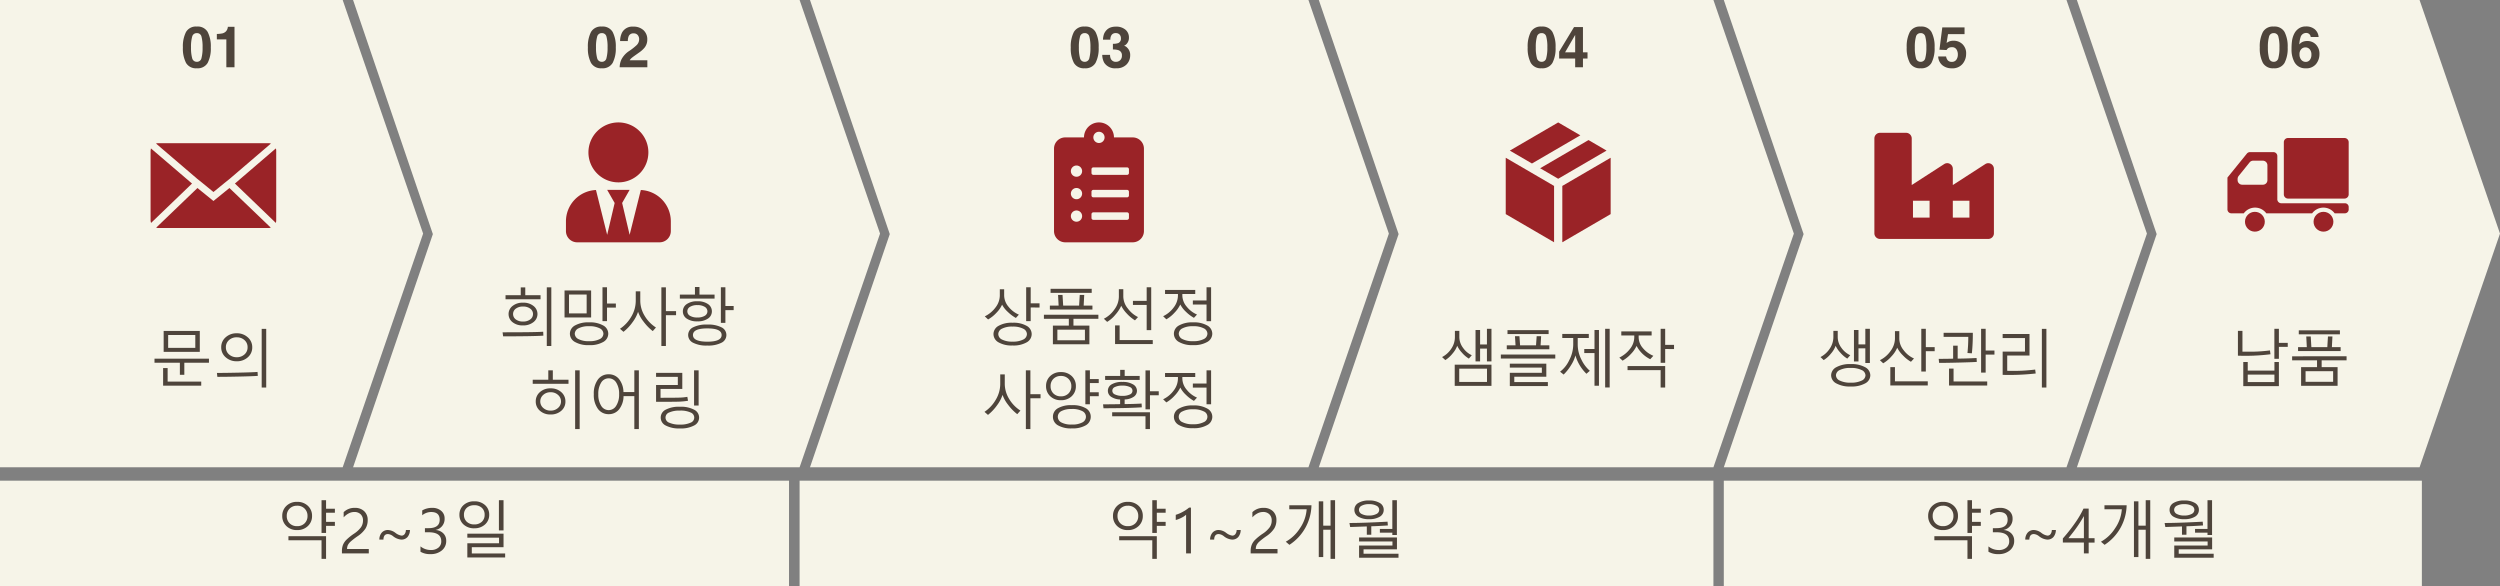 <svg xmlns="http://www.w3.org/2000/svg" width="481.493" height="112.87" viewBox="0 0 481.493 112.87">
  <rect x="0" y="0" width="481.493" height="112.87" fill="#808080" stroke="none"/>
  <g data-idr="Group_319" data-name="Group 319" transform="translate(1365 5682.579)">
    <path data-idr="Path_3377" data-name="Path 3377" d="M0,0H66L81.493,44.992,66,90H0" transform="translate(-1365 -5682.579)" fill="#f6f4e8"/>
    <path data-idr="Path_3377-2" data-name="Path 3377" d="M0,0H86l15.493,44.992L86,90H0L15.369,45.088Z" transform="translate(-1297 -5682.579)" fill="#f6f4e8"/>
    <path data-idr="Path_3377-3" data-name="Path 3377" d="M0,0H96l15.493,44.992L96,90H0L15.369,45.088Z" transform="translate(-1209 -5682.579)" fill="#f6f4e8"/>
    <path data-idr="Path_3377-4" data-name="Path 3377" d="M10,0H86l15.493,44.992L86,90H10L25.369,45.088Z" transform="translate(-1121 -5682.579)" fill="#f6f4e8"/>
    <path data-idr="Path_3377-5" data-name="Path 3377" d="M10,0H76L91.493,44.992,76,90H10L25.369,45.088Z" transform="translate(-1043 -5682.579)" fill="#f6f4e8"/>
    <path data-idr="Path_3377-6" data-name="Path 3377" d="M10,0H76L91.493,44.992,76,90H10L25.369,45.088Z" transform="translate(-975 -5682.579)" fill="#f6f4e8"/>
    <path data-idr="Path_3471" data-name="Path 3471" d="M-9.48-5.807V-9.838H-2.52v4.031Zm6.094-3.252H-8.613v2.484h5.227ZM-6.357-1.395V-3.721h-4.887V-4.5H-.756v.779H-5.5v2.326ZM-9.586.7V-2.689h.873V-.082h6.469V.7ZM9.4,1.055v-11.3h.873v11.3ZM4.594-4a3.081,3.081,0,0,1-2.127-.768A2.48,2.48,0,0,1,1.605-6.7a2.479,2.479,0,0,1,.855-1.916,3.061,3.061,0,0,1,2.133-.773,3.051,3.051,0,0,1,2.13.779A2.481,2.481,0,0,1,7.582-6.7a2.485,2.485,0,0,1-.855,1.937A3.082,3.082,0,0,1,4.594-4Zm0-4.617a2.139,2.139,0,0,0-1.488.539,1.772,1.772,0,0,0-.6,1.377A1.757,1.757,0,0,0,3.12-5.312a2.161,2.161,0,0,0,1.474.536,2.16,2.16,0,0,0,1.488-.536,1.768,1.768,0,0,0,.6-1.386,1.767,1.767,0,0,0-.6-1.383A2.161,2.161,0,0,0,4.594-8.613ZM.861-1,.779-1.752q1.512,0,4.222-.059t3.6-.135l.053.756q-.92.076-3.63.135T.861-1Z" transform="translate(-1324 -5609)" fill="#4e443b"/>
    <path data-idr="Path_3460" data-name="Path 3460" d="M-4.211-3.819a7.336,7.336,0,0,0,.22,2.054.887.887,0,0,0,.9.712.874.874,0,0,0,.894-.712,7.6,7.6,0,0,0,.212-2.054A7.517,7.517,0,0,0-2.194-5.9a.867.867,0,0,0-.894-.677.879.879,0,0,0-.9.677A7.254,7.254,0,0,0-4.211-3.819Zm1.123-4.023A2.2,2.2,0,0,1-1-6.794,6.061,6.061,0,0,1-.4-3.819,6.028,6.028,0,0,1-1-.849,2.2,2.2,0,0,1-3.088.193,2.2,2.2,0,0,1-5.175-.849a6.028,6.028,0,0,1-.6-2.97,6.061,6.061,0,0,1,.6-2.976A2.2,2.2,0,0,1-3.088-7.842ZM.763-5.371V-6.413a6.751,6.751,0,0,0,1.013-.1,1.427,1.427,0,0,0,.75-.408,1.345,1.345,0,0,0,.3-.559,1.285,1.285,0,0,0,.059-.312H4.163V0H2.594V-5.371Z" transform="translate(-1324 -5669.623)" fill="#4e443b"/>
    <path data-idr="Path_3470" data-name="Path 3470" d="M-13.69,1.055v-11.3h.873v11.3Zm-5.016-11.279h.873v1.5h2.941v.779h-6.744v-.779h2.93Zm.416,7.318a3.015,3.015,0,0,1-2.01-.633,1.963,1.963,0,0,1-.75-1.559,1.949,1.949,0,0,1,.762-1.55,3.052,3.052,0,0,1,2.021-.636,3.052,3.052,0,0,1,2.021.636,1.949,1.949,0,0,1,.762,1.55,1.946,1.946,0,0,1-.771,1.556A3.1,3.1,0,0,1-18.289-2.906Zm.023-3.633a2.194,2.194,0,0,0-1.395.41A1.261,1.261,0,0,0-20.182-5.1a1.269,1.269,0,0,0,.519,1.037,2.192,2.192,0,0,0,1.4.41,2.2,2.2,0,0,0,1.4-.413A1.266,1.266,0,0,0-16.344-5.1a1.261,1.261,0,0,0-.524-1.028A2.2,2.2,0,0,0-18.266-6.539ZM-22.1-.8l-.105-.779h.686q5.713,0,7.137-.111l.035.756Q-16.356-.8-22.1-.8ZM-2.091-6.334v2.6h-.873v-6.516h.873v3.135H-.386v.779Zm-8.18,1.9v-5.2h5.121v5.2Zm4.26-4.424h-3.4v3.645h3.4ZM-5.542.891A5.1,5.1,0,0,1-8.275.278a1.825,1.825,0,0,1-.964-1.585,1.812,1.812,0,0,1,.961-1.579,5.139,5.139,0,0,1,2.736-.606,5.12,5.12,0,0,1,2.736.606A1.814,1.814,0,0,1-1.85-1.307,1.826,1.826,0,0,1-2.808.278,5.083,5.083,0,0,1-5.542.891Zm0-3.639a4.179,4.179,0,0,0-2.051.407A1.19,1.19,0,0,0-8.3-1.307,1.187,1.187,0,0,0-7.59-.27a4.208,4.208,0,0,0,2.048.4A4.237,4.237,0,0,0-3.5-.267a1.185,1.185,0,0,0,.715-1.04,1.187,1.187,0,0,0-.709-1.037A4.2,4.2,0,0,0-5.542-2.748ZM9.251-4.875v5.93H8.378v-11.3h.873v4.594h1.957v.779ZM6.72-1.811A9.29,9.29,0,0,1,4.95-3.63a6.473,6.473,0,0,1-1.061-1.9,6.907,6.907,0,0,1-1.055,2A9.041,9.041,0,0,1,1.083-1.67L.409-2.256A7.068,7.068,0,0,0,2.618-4.649a5.949,5.949,0,0,0,.826-2.968V-9.469h.873v1.811a5.608,5.608,0,0,0,.817,2.871A6.8,6.8,0,0,0,7.335-2.5Zm5.218-6.264v-.768h2.906v-1.465h.873v1.465h2.906v.768Zm8.771,2.221V-3.4h-.873v-6.85h.873v3.6H22.3v.8ZM15.3-3.686a3.424,3.424,0,0,1-2.045-.536,1.647,1.647,0,0,1-.738-1.392,1.662,1.662,0,0,1,.747-1.4,3.426,3.426,0,0,1,2.048-.542,3.426,3.426,0,0,1,2.048.542,1.662,1.662,0,0,1,.747,1.4,1.646,1.646,0,0,1-.747,1.386A3.448,3.448,0,0,1,15.3-3.686Zm.012-3.129a2.587,2.587,0,0,0-1.421.334,1,1,0,0,0-.513.867.984.984,0,0,0,.51.855,2.621,2.621,0,0,0,1.424.328,2.622,2.622,0,0,0,1.424-.328.984.984,0,0,0,.51-.855,1,1,0,0,0-.513-.867A2.587,2.587,0,0,0,15.313-6.814Zm1.9,7.787A5.582,5.582,0,0,1,14.484.431a1.654,1.654,0,0,1-.946-1.485,1.642,1.642,0,0,1,.943-1.479,5.631,5.631,0,0,1,2.736-.536,5.672,5.672,0,0,1,2.742.533A1.64,1.64,0,0,1,20.9-1.055,1.651,1.651,0,0,1,19.954.434,5.625,5.625,0,0,1,17.217.973Zm0-3.3q-2.748,0-2.748,1.271T17.217.229q2.766,0,2.766-1.283T17.217-2.326ZM-8.23,17.055V5.752h.873v11.3ZM-16.4,8.342V7.551h3v-1.8h.873v1.8h3.018v.791Zm3.434,5.906a2.94,2.94,0,0,1-2.051-.721,2.313,2.313,0,0,1-.8-1.787,2.325,2.325,0,0,1,.8-1.8,2.957,2.957,0,0,1,2.063-.721,2.944,2.944,0,0,1,2.054.724,2.337,2.337,0,0,1,.8,1.808,2.286,2.286,0,0,1-.8,1.787A3,3,0,0,1-12.97,14.248Zm.012-4.283a2.014,2.014,0,0,0-1.43.524,1.653,1.653,0,0,0-.562,1.251,1.634,1.634,0,0,0,.565,1.242,2.023,2.023,0,0,0,1.427.521,2.032,2.032,0,0,0,1.438-.524,1.637,1.637,0,0,0,.565-1.239,1.652,1.652,0,0,0-.565-1.248A2.026,2.026,0,0,0-12.959,9.965Zm14.048.744A4.19,4.19,0,0,1,.214,13.29a2.508,2.508,0,0,1-1.978.9,2.5,2.5,0,0,1-2.08-1.028,4.511,4.511,0,0,1-.791-2.815,4.528,4.528,0,0,1,.782-2.821A2.5,2.5,0,0,1-1.764,6.508a2.488,2.488,0,0,1,1.975.9A4.132,4.132,0,0,1,1.078,9.93H3.17V5.752h.873v11.3H3.17V10.709ZM-1.764,7.287a1.674,1.674,0,0,0-1.456.826,3.992,3.992,0,0,0-.548,2.232,3.96,3.96,0,0,0,.557,2.232,1.679,1.679,0,0,0,1.447.832,1.679,1.679,0,0,0,1.441-.844A3.94,3.94,0,0,0,.24,10.346,3.975,3.975,0,0,0-.311,8.113,1.676,1.676,0,0,0-1.764,7.287Zm16.439,5.244V5.752h.879v6.779Zm-1.166-.926a14.066,14.066,0,0,1-1.793.176q-.891.029-4.359.029V8.57h4.189V7H7.357V6.232h5.051V9.326H8.218v1.705q2.871,0,3.706-.032a10.037,10.037,0,0,0,1.456-.149Zm-1.559,5.332a5.415,5.415,0,0,1-2.742-.568,1.69,1.69,0,0,1,0-3.044,5.438,5.438,0,0,1,2.742-.565,5.392,5.392,0,0,1,2.742.571,1.684,1.684,0,0,1,0,3.035A5.389,5.389,0,0,1,11.951,16.938Zm0-3.434a4.674,4.674,0,0,0-2.065.36A1.037,1.037,0,0,0,9.9,15.833a4.686,4.686,0,0,0,2.054.36A4.607,4.607,0,0,0,14,15.83a1.038,1.038,0,0,0,.012-1.963A4.6,4.6,0,0,0,11.951,13.5Z" transform="translate(-1246 -5617)" fill="#4e443b"/>
    <path data-idr="Path_3461" data-name="Path 3461" d="M-4.211-3.819a7.336,7.336,0,0,0,.22,2.054.887.887,0,0,0,.9.712.874.874,0,0,0,.894-.712,7.6,7.6,0,0,0,.212-2.054A7.517,7.517,0,0,0-2.194-5.9a.867.867,0,0,0-.894-.677.879.879,0,0,0-.9.677A7.254,7.254,0,0,0-4.211-3.819Zm1.123-4.023A2.2,2.2,0,0,1-1-6.794,6.061,6.061,0,0,1-.4-3.819,6.028,6.028,0,0,1-1-.849,2.2,2.2,0,0,1-3.088.193,2.2,2.2,0,0,1-5.175-.849a6.028,6.028,0,0,1-.6-2.97,6.061,6.061,0,0,1,.6-2.976A2.2,2.2,0,0,1-3.088-7.842ZM.344,0A3.66,3.66,0,0,1,.7-1.531,4.328,4.328,0,0,1,2.25-3.18,11.344,11.344,0,0,0,3.62-4.265,1.6,1.6,0,0,0,4.1-5.382,1.238,1.238,0,0,0,3.824-6.2a.965.965,0,0,0-.784-.328.956.956,0,0,0-.951.521,2.584,2.584,0,0,0-.172.956H.43A3.759,3.759,0,0,1,.79-6.66,2.244,2.244,0,0,1,2.967-7.826a2.763,2.763,0,0,1,1.968.685,2.367,2.367,0,0,1,.731,1.813A2.451,2.451,0,0,1,5.15-3.792,5.142,5.142,0,0,1,4.036-2.8l-.613.435q-.576.408-.788.591a1.731,1.731,0,0,0-.357.424h3.4V0Z" transform="translate(-1246 -5669.623)" fill="#4e443b"/>
    <path data-idr="Path_3469" data-name="Path 3469" d="M-13.491-6.357v2.625h-.873v-6.516h.873v3.094h1.705v.8Zm-2.854,2.016A7.315,7.315,0,0,1-17.891-5.5,5.045,5.045,0,0,1-19-6.9a5.48,5.48,0,0,1-1.084,1.556,6.759,6.759,0,0,1-1.611,1.292l-.639-.6a5.6,5.6,0,0,0,2.068-1.711,3.81,3.81,0,0,0,.826-2.309V-9.861h.838v1.184a3.415,3.415,0,0,0,.835,2.168,5.09,5.09,0,0,0,2,1.529Zm-.639,5.3A5.057,5.057,0,0,1-19.7.349a1.826,1.826,0,0,1-.958-1.585A1.815,1.815,0,0,1-19.7-2.812a5.079,5.079,0,0,1,2.719-.609,5.112,5.112,0,0,1,2.725.606A1.812,1.812,0,0,1-13.3-1.236,1.824,1.824,0,0,1-14.255.352,5.09,5.09,0,0,1-16.983.961Zm0-3.639a4.236,4.236,0,0,0-2.03.4,1.182,1.182,0,0,0-.718,1.043A1.189,1.189,0,0,0-19.01-.182a4.239,4.239,0,0,0,2.027.4,4.258,4.258,0,0,0,2.045-.4,1.191,1.191,0,0,0,.721-1.052,1.185,1.185,0,0,0-.721-1.04A4.258,4.258,0,0,0-16.983-2.678Zm7.322-6.5v-.779h7.922v.779ZM-9.8-5.965v-.756h1.688L-8.22-8.771h.861l.123,2.051h3.07l.123-2.051h.861l-.105,2.051H-1.6v.756ZM-9.216.721V-2.865h3.07V-4.178h-4.8v-.779H-.456v.779h-4.8v1.313h3.07V.721Zm6.17-2.807H-8.354V-.047h5.309Zm11.892.094V-6.85H6.2v-.785H8.846v-2.613H9.72v8.256ZM6.591-3.879A7.522,7.522,0,0,1,5.006-5.206,6.059,6.059,0,0,1,3.948-6.686a6.852,6.852,0,0,1-1.131,1.72,6.089,6.089,0,0,1-1.582,1.38L.6-4.189A5.539,5.539,0,0,0,2.65-6a4.194,4.194,0,0,0,.841-2.429V-9.879h.855v1.453A3.725,3.725,0,0,0,5.22-6.161,5.369,5.369,0,0,0,7.177-4.512ZM2.759.686V-2.906h.879V-.082h6.381V.686ZM20.375-3.721V-6.926H17.739v-.779h2.637v-2.543h.879v6.527ZM17.95-4.365a7.118,7.118,0,0,1-1.541-1.166,5.083,5.083,0,0,1-1.084-1.406,5.985,5.985,0,0,1-1.113,1.579,6.594,6.594,0,0,1-1.576,1.28l-.621-.6a5.42,5.42,0,0,0,2.033-1.682,3.817,3.817,0,0,0,.82-2.314v-.287H12.383v-.779H18.2v.779H15.717v.287a3.381,3.381,0,0,0,.85,2.168A5.056,5.056,0,0,0,18.541-5ZM17.786.891A5.1,5.1,0,0,1,15.052.278a1.825,1.825,0,0,1-.964-1.585,1.812,1.812,0,0,1,.961-1.579,5.139,5.139,0,0,1,2.736-.606,5.139,5.139,0,0,1,2.736.606,1.812,1.812,0,0,1,.961,1.579A1.825,1.825,0,0,1,20.519.278,5.1,5.1,0,0,1,17.786.891Zm0-3.639a4.179,4.179,0,0,0-2.051.407,1.19,1.19,0,0,0-.709,1.034A1.187,1.187,0,0,0,15.738-.27a4.208,4.208,0,0,0,2.048.4,4.237,4.237,0,0,0,2.045-.4,1.185,1.185,0,0,0,.715-1.04,1.187,1.187,0,0,0-.709-1.037A4.2,4.2,0,0,0,17.786-2.748ZM-13.549,11.125v5.93h-.873V5.752h.873v4.594h1.957v.779Zm-2.531,3.064a9.29,9.29,0,0,1-1.77-1.819,6.473,6.473,0,0,1-1.061-1.9,6.907,6.907,0,0,1-1.055,2,9.041,9.041,0,0,1-1.752,1.86l-.674-.586a7.068,7.068,0,0,0,2.209-2.394,5.949,5.949,0,0,0,.826-2.968V6.531h.873V8.342a5.608,5.608,0,0,0,.817,2.871,6.8,6.8,0,0,0,2.2,2.291Zm13.99-3.457v1.547h-.873V5.752h.873V7.434H-.386V8.2H-2.091V9.965H-.386v.768Zm-5.578.768a2.853,2.853,0,0,1-2.065-.771,2.583,2.583,0,0,1-.8-1.942A2.576,2.576,0,0,1-9.74,6.854a2.855,2.855,0,0,1,2.071-.768,2.892,2.892,0,0,1,2.08.765,2.56,2.56,0,0,1,.8,1.937,2.569,2.569,0,0,1-.806,1.948A2.894,2.894,0,0,1-7.669,11.5Zm0-4.67a1.955,1.955,0,0,0-1.441.548,1.9,1.9,0,0,0-.551,1.409,1.917,1.917,0,0,0,.551,1.421,1.955,1.955,0,0,0,1.441.548,1.967,1.967,0,0,0,1.45-.551,1.914,1.914,0,0,0,.554-1.418,1.9,1.9,0,0,0-.554-1.4A1.961,1.961,0,0,0-7.669,6.83Zm2.1,10.1a4.988,4.988,0,0,1-2.7-.606,1.864,1.864,0,0,1-.94-1.638,1.853,1.853,0,0,1,.938-1.629,5,5,0,0,1,2.7-.6,5.013,5.013,0,0,1,2.713.6,1.856,1.856,0,0,1,.932,1.629,1.868,1.868,0,0,1-.935,1.635A4.977,4.977,0,0,1-5.565,16.926Zm0-3.732a4.064,4.064,0,0,0-2.01.4,1.217,1.217,0,0,0-.691,1.087,1.228,1.228,0,0,0,.688,1.1,4.037,4.037,0,0,0,2.013.4,4.062,4.062,0,0,0,2.024-.407,1.229,1.229,0,0,0,.694-1.093,1.218,1.218,0,0,0-.7-1.084A4.089,4.089,0,0,0-5.565,13.193ZM.843,7.6V6.83h2.9V5.658H4.61V6.83H7.5V7.6Zm8.637,2.953v2.7H8.618v-7.5h.861v4.02h1.693v.779Zm-1.57,2.314q-2.754.182-7.383.182l-.082-.756q1.775,0,3.287-.035v-.9a3.311,3.311,0,0,1-1.758-.533,1.373,1.373,0,0,1-.6-1.143,1.405,1.405,0,0,1,.744-1.245,3.918,3.918,0,0,1,2.063-.46,3.805,3.805,0,0,1,2.039.475,1.413,1.413,0,0,1,.756,1.23,1.372,1.372,0,0,1-.621,1.154,3.3,3.3,0,0,1-1.752.521v.891q1.992-.023,3.264-.105ZM4.177,8.693a3.1,3.1,0,0,0-1.453.27.759.759,0,0,0,.023,1.43,3.125,3.125,0,0,0,1.43.27A3.117,3.117,0,0,0,5.6,10.4a.764.764,0,0,0,.023-1.433A3.064,3.064,0,0,0,4.177,8.693Zm4.441,8.361V14.594H2.2v-.768H9.479v3.229Zm11.757-4.775V9.074H17.739V8.295h2.637V5.752h.879v6.527Zm-2.426-.645a7.118,7.118,0,0,1-1.541-1.166,5.083,5.083,0,0,1-1.084-1.406,5.985,5.985,0,0,1-1.113,1.579,6.594,6.594,0,0,1-1.576,1.28l-.621-.6a5.42,5.42,0,0,0,2.033-1.682,3.817,3.817,0,0,0,.82-2.314V7.035H12.383V6.256H18.2v.779H15.717v.287a3.381,3.381,0,0,0,.85,2.168A5.056,5.056,0,0,0,18.541,11Zm-.164,5.256a5.1,5.1,0,0,1-2.733-.612,1.782,1.782,0,0,1,0-3.164,5.139,5.139,0,0,1,2.736-.606,5.139,5.139,0,0,1,2.736.606,1.782,1.782,0,0,1,0,3.164A5.1,5.1,0,0,1,17.786,16.891Zm0-3.639a4.179,4.179,0,0,0-2.051.407,1.11,1.11,0,0,0,0,2.071,4.208,4.208,0,0,0,2.048.4,4.237,4.237,0,0,0,2.045-.4,1.114,1.114,0,0,0,.006-2.077A4.2,4.2,0,0,0,17.786,13.252Z" transform="translate(-1153 -5617)" fill="#4e443b"/>
    <path data-idr="Path_3462" data-name="Path 3462" d="M-4.211-3.819a7.336,7.336,0,0,0,.22,2.054.887.887,0,0,0,.9.712.874.874,0,0,0,.894-.712,7.6,7.6,0,0,0,.212-2.054A7.517,7.517,0,0,0-2.194-5.9a.867.867,0,0,0-.894-.677.879.879,0,0,0-.9.677A7.254,7.254,0,0,0-4.211-3.819Zm1.123-4.023A2.2,2.2,0,0,1-1-6.794,6.061,6.061,0,0,1-.4-3.819,6.028,6.028,0,0,1-1-.849,2.2,2.2,0,0,1-3.088.193,2.2,2.2,0,0,1-5.175-.849a6.028,6.028,0,0,1-.6-2.97,6.061,6.061,0,0,1,.6-2.976A2.2,2.2,0,0,1-3.088-7.842ZM1.794-2.39a1.754,1.754,0,0,0,.15.773,1.028,1.028,0,0,0,1.013.564,1.121,1.121,0,0,0,.785-.309,1.149,1.149,0,0,0,.335-.889,1,1,0,0,0-.621-1.026,3.144,3.144,0,0,0-1.114-.145v-1.1A2.879,2.879,0,0,0,3.38-4.662a.9.9,0,0,0,.508-.913,1.022,1.022,0,0,0-.26-.725A.949.949,0,0,0,2.9-6.58a.924.924,0,0,0-.8.344,1.461,1.461,0,0,0-.244.918H.43a3.847,3.847,0,0,1,.2-1.1,2.479,2.479,0,0,1,.59-.843,2.056,2.056,0,0,1,.714-.419,3.085,3.085,0,0,1,1.014-.145,2.7,2.7,0,0,1,1.8.577A1.924,1.924,0,0,1,5.43-5.7a1.713,1.713,0,0,1-.408,1.16,1.394,1.394,0,0,1-.537.4,1.1,1.1,0,0,1,.6.36,1.922,1.922,0,0,1,.585,1.482A2.5,2.5,0,0,1,4.988-.556,2.606,2.606,0,0,1,2.962.193a2.45,2.45,0,0,1-2.3-1.08A3.207,3.207,0,0,1,.29-2.39Z" transform="translate(-1153 -5669.623)" fill="#4e443b"/>
    <path data-idr="Path_3468" data-name="Path 3468" d="M-13.62-3.973V-6.445h-1.318v2.473h-.879V-10.02h.879v2.783h1.318v-3.012h.873v6.275Zm-3.48-.539a5.5,5.5,0,0,1-1.324-1.131,5.052,5.052,0,0,1-.92-1.342,4.763,4.763,0,0,1-.882,1.477,5.714,5.714,0,0,1-1.409,1.283l-.627-.586a4.719,4.719,0,0,0,1.781-1.617,3.977,3.977,0,0,0,.691-2.227v-1.2h.855v1.2a3.477,3.477,0,0,0,.709,2.063,4.246,4.246,0,0,0,1.688,1.43ZM-19.825.744v-4.09h7.078V.744Zm6.217-3.322h-5.35V-.023h5.35ZM-9.661-9.24V-10h7.922v.756ZM-9.8-6.311v-.756h1.688L-8.22-8.83h.861l.123,1.764h3.07l.123-1.764h.861l-.105,1.764H-1.6v.756Zm-1.143,1.787V-5.3H-.456v.779Zm1.729,5.3V-1.775h6.17v-1h-6.17v-.768h7.031v2.52h-6.17V0h6.469V.779Zm18.361.275v-11.3h.873v11.3ZM7.095.709V-5.578H5.126v-.779H7.095V-10.02h.861V.709Zm-1.553-2.3A8.112,8.112,0,0,1,3.421-5.127a6.563,6.563,0,0,1-.853,1.9A8.964,8.964,0,0,1,1.153-1.441L.468-1.992A5.9,5.9,0,0,0,2.231-4.216,6.572,6.572,0,0,0,3-7.189V-8.484H.889v-.779H6v.779H3.866v1.307a6.322,6.322,0,0,0,.688,2.813A6.623,6.623,0,0,0,6.2-2.162ZM20.709-6.357v2.648h-.873v-6.539h.873v3.094h1.705v.8ZM17.832-4.395A5.953,5.953,0,0,1,15.2-6.961a5.6,5.6,0,0,1-1.078,1.544,6.808,6.808,0,0,1-1.617,1.3l-.627-.592a5.8,5.8,0,0,0,2.08-1.705,3.645,3.645,0,0,0,.8-2.221v-.334h-2.5v-.779H18.1v.779H15.6v.334a3.216,3.216,0,0,0,.817,2.1A5.229,5.229,0,0,0,18.43-5.051Zm2,5.449V-2.291H13.461v-.791h7.248V1.055Z" transform="translate(-1065 -5609)" fill="#4e443b"/>
    <path data-idr="Path_3463" data-name="Path 3463" d="M-4.211-3.819a7.336,7.336,0,0,0,.22,2.054.887.887,0,0,0,.9.712.874.874,0,0,0,.894-.712,7.6,7.6,0,0,0,.212-2.054A7.517,7.517,0,0,0-2.194-5.9a.867.867,0,0,0-.894-.677.879.879,0,0,0-.9.677A7.254,7.254,0,0,0-4.211-3.819Zm1.123-4.023A2.2,2.2,0,0,1-1-6.794,6.061,6.061,0,0,1-.4-3.819,6.028,6.028,0,0,1-1-.849,2.2,2.2,0,0,1-3.088.193,2.2,2.2,0,0,1-5.175-.849a6.028,6.028,0,0,1-.6-2.97,6.061,6.061,0,0,1,.6-2.976A2.2,2.2,0,0,1-3.088-7.842ZM5.752-1.676H4.872V0h-1.5V-1.676H.29V-3.013L3.153-7.74H4.872v4.866h.881Zm-2.379-1.2V-6.228L1.429-2.874Z" transform="translate(-1065 -5669.623)" fill="#4e443b"/>
    <path data-idr="Path_3467" data-name="Path 3467" d="M-13.743-3.662v-2.83h-1.318v2.531h-.873V-10.02h.873v2.771h1.318v-3h.879v6.586Zm-3.475-.85a5.5,5.5,0,0,1-1.324-1.131,5.052,5.052,0,0,1-.92-1.342,4.681,4.681,0,0,1-.888,1.491,5.673,5.673,0,0,1-1.409,1.269l-.621-.586a4.77,4.77,0,0,0,1.8-1.644,3.982,3.982,0,0,0,.683-2.2v-1.2h.838v1.2a3.463,3.463,0,0,0,.712,2.065,4.253,4.253,0,0,0,1.7,1.427Zm.656,5.373a5.374,5.374,0,0,1-2.774-.6,1.78,1.78,0,0,1-.993-1.556,1.786,1.786,0,0,1,.993-1.559,5.352,5.352,0,0,1,2.774-.6,5.379,5.379,0,0,1,2.786.6,1.786,1.786,0,0,1,.993,1.559A1.78,1.78,0,0,1-13.775.261,5.4,5.4,0,0,1-16.561.861Zm0-3.574a4.472,4.472,0,0,0-2.106.4A1.172,1.172,0,0,0-19.4-1.295a1.164,1.164,0,0,0,.741,1.017,4.535,4.535,0,0,0,2.1.4,4.586,4.586,0,0,0,2.1-.393,1.161,1.161,0,0,0,.747-1.02,1.17,1.17,0,0,0-.744-1.02A4.525,4.525,0,0,0-16.561-2.713Zm14.47-3.229v3.914h-.873v-8.221h.873v3.527H-.386v.779ZM-4.956-3.9A6.693,6.693,0,0,1-6.491-5.121,5.544,5.544,0,0,1-7.6-6.609a5.473,5.473,0,0,1-1.1,1.655,6.47,6.47,0,0,1-1.6,1.345l-.639-.6A5.437,5.437,0,0,0-8.9-5.95a4.134,4.134,0,0,0,.864-2.4V-9.8H-7.2V-8.35a3.609,3.609,0,0,0,.85,2.238A5.025,5.025,0,0,0-4.37-4.535ZM-8.929.662V-2.865h.891v2.73h6.322v.8ZM9.432-5.279v3.457H8.554v-8.426h.879V-6.07h1.693v.791ZM6.96-9.48a36.711,36.711,0,0,1-.182,3.949l-.85-.059A31.141,31.141,0,0,0,6.087-8.7H1.335V-9.48Zm.768,5.6q-.791.064-3.337.129T.468-3.686L.386-4.465q1.5,0,2.783-.035V-7.008h.873v2.5q2.186-.029,3.639-.123ZM2.378.674V-2.59h.873V-.105h6.48V.674Zm17.88.381v-11.3h.873v11.3ZM12.705-1.383V-5.865h4.3V-8.473h-4.3v-.779h5.174v4.143H13.584v2.947a35.107,35.107,0,0,0,5.385-.24l.1.756A45.66,45.66,0,0,1,12.705-1.383Z" transform="translate(-992 -5609)" fill="#4e443b"/>
    <path data-idr="Path_3464" data-name="Path 3464" d="M-4.211-3.819a7.336,7.336,0,0,0,.22,2.054.887.887,0,0,0,.9.712.874.874,0,0,0,.894-.712,7.6,7.6,0,0,0,.212-2.054A7.517,7.517,0,0,0-2.194-5.9a.867.867,0,0,0-.894-.677.879.879,0,0,0-.9.677A7.254,7.254,0,0,0-4.211-3.819Zm1.123-4.023A2.2,2.2,0,0,1-1-6.794,6.061,6.061,0,0,1-.4-3.819,6.028,6.028,0,0,1-1-.849,2.2,2.2,0,0,1-3.088.193,2.2,2.2,0,0,1-5.175-.849a6.028,6.028,0,0,1-.6-2.97,6.061,6.061,0,0,1,.6-2.976A2.2,2.2,0,0,1-3.088-7.842Zm4.9,5.758a1.479,1.479,0,0,0,.348.771.985.985,0,0,0,.75.271,1.011,1.011,0,0,0,.865-.4,1.642,1.642,0,0,0,.3-1.007A1.753,1.753,0,0,0,3.8-3.456a.975.975,0,0,0-.868-.411,1.49,1.49,0,0,0-.482.07.959.959,0,0,0-.541.478L.534-3.384l.547-4.3H5.366v1.3H2.185l-.279,1.7a3.194,3.194,0,0,1,.552-.306,2.336,2.336,0,0,1,.81-.124,2.431,2.431,0,0,1,1.684.65,2.419,2.419,0,0,1,.719,1.891A2.968,2.968,0,0,1,4.98-.645,2.516,2.516,0,0,1,2.909.2a2.749,2.749,0,0,1-1.824-.6A2.317,2.317,0,0,1,.29-2.084Z" transform="translate(-992 -5669.623)" fill="#4e443b"/>
    <path data-idr="Path_3466" data-name="Path 3466" d="M-2.091-6.768v2.291h-.873v-5.771h.873v2.7H-.386v.779ZM-3.708-5.35a38.953,38.953,0,0,1-6.275.275V-9.85h.873v4h.773a29.007,29.007,0,0,0,4.523-.24ZM-8.952.791V-3.861h.861V-2.2h5.139V-3.861h.861V.791Zm6-2.221H-8.091V.012h5.139ZM1.739-9.182v-.779H9.661v.779ZM1.6-5.965v-.756H3.286L3.18-8.771h.861l.123,2.051h3.07l.123-2.051H8.22L8.114-6.721H9.8v.756ZM2.184.721V-2.865h3.07V-4.178H.456v-.779H10.944v.779h-4.8v1.313h3.07V.721Zm6.17-2.807H3.046V-.047H8.354Z" transform="translate(-924 -5609)" fill="#4e443b"/>
    <path data-idr="Path_3465" data-name="Path 3465" d="M-4.211-3.819a7.336,7.336,0,0,0,.22,2.054.887.887,0,0,0,.9.712.874.874,0,0,0,.894-.712,7.6,7.6,0,0,0,.212-2.054A7.517,7.517,0,0,0-2.194-5.9a.867.867,0,0,0-.894-.677.879.879,0,0,0-.9.677A7.254,7.254,0,0,0-4.211-3.819Zm1.123-4.023A2.2,2.2,0,0,1-1-6.794,6.061,6.061,0,0,1-.4-3.819,6.028,6.028,0,0,1-1-.849,2.2,2.2,0,0,1-3.088.193,2.2,2.2,0,0,1-5.175-.849a6.028,6.028,0,0,1-.6-2.97,6.061,6.061,0,0,1,.6-2.976A2.2,2.2,0,0,1-3.088-7.842ZM1.88-2.465a1.527,1.527,0,0,0,.338,1.026,1.079,1.079,0,0,0,.859.4.954.954,0,0,0,.8-.384,1.6,1.6,0,0,0,.293-1A1.491,1.491,0,0,0,3.84-3.467a1.066,1.066,0,0,0-.816-.363,1.09,1.09,0,0,0-.693.236A1.338,1.338,0,0,0,1.88-2.465ZM4.034-5.828a.781.781,0,0,0-.145-.414.841.841,0,0,0-.747-.365,1.1,1.1,0,0,0-1.063.838A5.2,5.2,0,0,0,1.842-4.4,1.718,1.718,0,0,1,2.5-4.9a2.229,2.229,0,0,1,.859-.156,2.233,2.233,0,0,1,1.7.7,2.518,2.518,0,0,1,.663,1.8,3.037,3.037,0,0,1-.65,1.923A2.4,2.4,0,0,1,3.056.2a2.324,2.324,0,0,1-2.17-1.23A5.015,5.015,0,0,1,.344-3.507a11.284,11.284,0,0,1,.075-1.45A4.435,4.435,0,0,1,.94-6.612a2.666,2.666,0,0,1,.873-.908A2.354,2.354,0,0,1,3.1-7.863a2.557,2.557,0,0,1,1.729.556,2.114,2.114,0,0,1,.725,1.48Z" transform="translate(-924 -5669.623)" fill="#4e443b"/>
    <rect data-idr="Rectangle_131" data-name="Rectangle 131" width="151.963" height="20.292" transform="translate(-1365 -5590)" fill="#f6f4e8"/>
    <path data-idr="Path_3472" data-name="Path 3472" d="M-13.2-5.3v1.365h-.873v-6.311h.873V-8.6H-11.5v.768H-13.2V-6.07H-11.5V-5.3Zm-5.578.814a2.844,2.844,0,0,1-2.062-.776,2.6,2.6,0,0,1-.8-1.948,2.591,2.591,0,0,1,.8-1.939,2.845,2.845,0,0,1,2.068-.773,2.882,2.882,0,0,1,2.077.771A2.574,2.574,0,0,1-15.9-7.213a2.583,2.583,0,0,1-.809,1.954A2.884,2.884,0,0,1-18.782-4.488Zm0-4.693a1.946,1.946,0,0,0-1.438.554,1.916,1.916,0,0,0-.554,1.415,1.917,1.917,0,0,0,.551,1.421,1.955,1.955,0,0,0,1.441.548,1.967,1.967,0,0,0,1.45-.551,1.914,1.914,0,0,0,.554-1.418,1.921,1.921,0,0,0-.554-1.409A1.95,1.95,0,0,0-18.782-9.182Zm4.705,10.236V-2.531h-6.375v-.779H-13.2V1.055Zm7.986-7.377a1.6,1.6,0,0,0-.457-1.213,1.676,1.676,0,0,0-1.213-.439A2.332,2.332,0,0,0-8.839-7.7a3.374,3.374,0,0,0-.973.765V-7.939a2.956,2.956,0,0,1,2.168-.826,2.493,2.493,0,0,1,1.784.639A2.256,2.256,0,0,1-5.183-6.4a3.036,3.036,0,0,1-.434,1.632A5.386,5.386,0,0,1-7.093-3.328,14.248,14.248,0,0,0-8.461-2.279,2.41,2.41,0,0,0-9-1.6a1.719,1.719,0,0,0-.155.759h4.184V0h-5.174V-.422a3.321,3.321,0,0,1,.2-1.21,3.012,3.012,0,0,1,.656-.979A10.258,10.258,0,0,1-7.819-3.791,5.21,5.21,0,0,0-6.492-5.007,2.248,2.248,0,0,0-6.091-6.322ZM2.956-4.5A2.122,2.122,0,0,1,2.47-3.132a1.537,1.537,0,0,1-1.189.478A2.921,2.921,0,0,1-.313-3.322a1.83,1.83,0,0,0-.961-.4q-.855,0-.879,1.066h-.785a2.017,2.017,0,0,1,.483-1.362,1.553,1.553,0,0,1,1.187-.483,2.559,2.559,0,0,1,1.412.539,2.559,2.559,0,0,0,1.189.545.718.718,0,0,0,.6-.3A1.311,1.311,0,0,0,2.171-4.5ZM4.983-1.348a3.135,3.135,0,0,0,1.992.7A2.214,2.214,0,0,0,8.432-1.1a1.519,1.519,0,0,0,.554-1.236q0-1.729-2.432-1.729H5.839v-.791h.68q2.162,0,2.162-1.617,0-1.494-1.646-1.494a2.74,2.74,0,0,0-1.717.627v-.932a3.722,3.722,0,0,1,1.951-.492,2.519,2.519,0,0,1,1.7.568A1.857,1.857,0,0,1,9.63-6.715,2.127,2.127,0,0,1,7.9-4.518V-4.5a2.272,2.272,0,0,1,1.485.65A1.944,1.944,0,0,1,9.94-2.437,2.313,2.313,0,0,1,9.088-.557a3.29,3.29,0,0,1-2.165.7A3.59,3.59,0,0,1,4.983-.316ZM20.089-4.43v-5.818h.891V-4.43Zm-4.74-.4a2.927,2.927,0,0,1-2.071-.735,2.44,2.44,0,0,1-.794-1.872,2.415,2.415,0,0,1,.794-1.86,2.941,2.941,0,0,1,2.071-.729A2.947,2.947,0,0,1,17.42-9.3a2.409,2.409,0,0,1,.8,1.857,2.43,2.43,0,0,1-.8,1.869A2.936,2.936,0,0,1,15.349-4.834Zm0-4.441a2.05,2.05,0,0,0-1.453.5,1.733,1.733,0,0,0-.539,1.333A1.778,1.778,0,0,0,13.9-6.091a2.021,2.021,0,0,0,1.453.513A2.022,2.022,0,0,0,16.8-6.091a1.778,1.778,0,0,0,.539-1.351A1.733,1.733,0,0,0,16.8-8.774,2.05,2.05,0,0,0,15.349-9.275ZM14.007.791V-1.945h6.105V-3.023H14.007V-3.8h6.973v2.613H14.868v1.2H21.29V.791Z" transform="translate(-1289 -5576)" fill="#4e443b"/>
    <path data-idr="Path_3384" data-name="Path 3384" d="M0,0H176V20.292H0Z" transform="translate(-1211 -5590)" fill="#f6f4e8"/>
    <path data-idr="Path_3473" data-name="Path 3473" d="M-19.2-5.3v1.365h-.873v-6.311h.873V-8.6H-17.5v.768H-19.2V-6.07H-17.5V-5.3Zm-5.578.814a2.844,2.844,0,0,1-2.062-.776,2.6,2.6,0,0,1-.8-1.948,2.591,2.591,0,0,1,.8-1.939,2.845,2.845,0,0,1,2.068-.773,2.882,2.882,0,0,1,2.077.771A2.574,2.574,0,0,1-21.9-7.213a2.583,2.583,0,0,1-.809,1.954A2.884,2.884,0,0,1-24.782-4.488Zm0-4.693a1.946,1.946,0,0,0-1.438.554,1.916,1.916,0,0,0-.554,1.415,1.917,1.917,0,0,0,.551,1.421,1.955,1.955,0,0,0,1.441.548,1.967,1.967,0,0,0,1.45-.551,1.914,1.914,0,0,0,.554-1.418,1.921,1.921,0,0,0-.554-1.409A1.95,1.95,0,0,0-24.782-9.182Zm4.705,10.236V-2.531h-6.375v-.779H-19.2V1.055ZM-12.63,0h-.932V-7.447a3.619,3.619,0,0,1-.879.583,5.144,5.144,0,0,1-1.113.437v-1a6.531,6.531,0,0,0,1.383-.592A6.36,6.36,0,0,0-13-8.812h.375Zm9.586-4.5A2.122,2.122,0,0,1-3.53-3.132a1.537,1.537,0,0,1-1.189.478,2.921,2.921,0,0,1-1.594-.668,1.83,1.83,0,0,0-.961-.4q-.855,0-.879,1.066h-.785a2.017,2.017,0,0,1,.483-1.362,1.553,1.553,0,0,1,1.187-.483,2.559,2.559,0,0,1,1.412.539,2.559,2.559,0,0,0,1.189.545.718.718,0,0,0,.6-.3A1.311,1.311,0,0,0-3.829-4.5ZM2.927-6.322A1.6,1.6,0,0,0,2.47-7.535a1.676,1.676,0,0,0-1.213-.439A2.332,2.332,0,0,0,.179-7.7a3.374,3.374,0,0,0-.973.765V-7.939a2.956,2.956,0,0,1,2.168-.826,2.493,2.493,0,0,1,1.784.639A2.256,2.256,0,0,1,3.835-6.4,3.036,3.036,0,0,1,3.4-4.772,5.386,5.386,0,0,1,1.925-3.328,14.248,14.248,0,0,0,.557-2.279,2.41,2.41,0,0,0,.018-1.6a1.719,1.719,0,0,0-.155.759H4.046V0H-1.128V-.422a3.321,3.321,0,0,1,.2-1.21A3.012,3.012,0,0,1-.275-2.61,10.258,10.258,0,0,1,1.2-3.791,5.21,5.21,0,0,0,2.525-5.007,2.248,2.248,0,0,0,2.927-6.322ZM14.259,1.055V-4.559H12.853V.709h-.861V-10.02h.861v4.682h1.406v-4.91h.873v11.3ZM10.585-9.264A9.315,9.315,0,0,1,6.337-1.646l-.7-.6A7.628,7.628,0,0,0,8.358-4.828,7.4,7.4,0,0,0,9.659-8.5H6.313v-.768ZM26.159-3.539v-.445h-2.4v-.721h2.4v-5.543h.879v6.709ZM21.671-6.586a3.819,3.819,0,0,1-2.062-.48,1.494,1.494,0,0,1-.756-1.324,1.485,1.485,0,0,1,.762-1.321,3.844,3.844,0,0,1,2.057-.478,3.878,3.878,0,0,1,2.06.475A1.482,1.482,0,0,1,24.5-8.391a1.489,1.489,0,0,1-.759,1.33A3.873,3.873,0,0,1,21.671-6.586Zm0-2.895a2.879,2.879,0,0,0-1.418.3.891.891,0,0,0-.521.794.894.894,0,0,0,.524.8,2.882,2.882,0,0,0,1.415.3A2.956,2.956,0,0,0,23.1-7.588a.891.891,0,0,0,.53-.8.89.89,0,0,0-.527-.794A2.928,2.928,0,0,0,21.671-9.48Zm3.627,4.1q-2.221.146-3.193.158v1.635h-.861v-1.6l-3.205.111L17.9-5.854q2.613,0,7.336-.252ZM19.755.838v-2.35h6.428V-2.3H19.755V-3.07H27.05V-.779H20.616V.07h6.732V.838Z" transform="translate(-1123 -5576)" fill="#4e443b"/>
    <path data-idr="Path_3383" data-name="Path 3383" d="M10,0H144.443V20.292H10Z" transform="translate(-1043 -5590)" fill="#f6f4e8"/>
    <path data-idr="Path_3474" data-name="Path 3474" d="M-19.2-5.3v1.365h-.873v-6.311h.873V-8.6H-17.5v.768H-19.2V-6.07H-17.5V-5.3Zm-5.578.814a2.844,2.844,0,0,1-2.062-.776,2.6,2.6,0,0,1-.8-1.948,2.591,2.591,0,0,1,.8-1.939,2.845,2.845,0,0,1,2.068-.773,2.882,2.882,0,0,1,2.077.771A2.574,2.574,0,0,1-21.9-7.213a2.583,2.583,0,0,1-.809,1.954A2.884,2.884,0,0,1-24.782-4.488Zm0-4.693a1.946,1.946,0,0,0-1.438.554,1.916,1.916,0,0,0-.554,1.415,1.917,1.917,0,0,0,.551,1.421,1.955,1.955,0,0,0,1.441.548,1.967,1.967,0,0,0,1.45-.551,1.914,1.914,0,0,0,.554-1.418,1.921,1.921,0,0,0-.554-1.409A1.95,1.95,0,0,0-24.782-9.182Zm4.705,10.236V-2.531h-6.375v-.779H-19.2V1.055Zm4.043-2.4a3.135,3.135,0,0,0,1.992.7A2.214,2.214,0,0,0-12.586-1.1a1.519,1.519,0,0,0,.554-1.236q0-1.729-2.432-1.729h-.715v-.791h.68q2.162,0,2.162-1.617,0-1.494-1.646-1.494a2.74,2.74,0,0,0-1.717.627v-.932a3.722,3.722,0,0,1,1.951-.492,2.519,2.519,0,0,1,1.7.568,1.857,1.857,0,0,1,.665,1.482,2.127,2.127,0,0,1-1.729,2.2V-4.5a2.272,2.272,0,0,1,1.485.65,1.944,1.944,0,0,1,.554,1.412A2.313,2.313,0,0,1-11.93-.557a3.29,3.29,0,0,1-2.165.7,3.59,3.59,0,0,1-1.939-.463ZM-3.044-4.5A2.122,2.122,0,0,1-3.53-3.132a1.537,1.537,0,0,1-1.189.478,2.921,2.921,0,0,1-1.594-.668,1.83,1.83,0,0,0-.961-.4q-.855,0-.879,1.066h-.785a2.017,2.017,0,0,1,.483-1.362,1.553,1.553,0,0,1,1.187-.483,2.559,2.559,0,0,1,1.412.539,2.559,2.559,0,0,0,1.189.545.718.718,0,0,0,.6-.3A1.311,1.311,0,0,0-3.829-4.5ZM3.272-8.625v5.7H4.409v.844H3.272V0h-.92V-2.086H-1.7v-.791A32.046,32.046,0,0,0,.633-5.83,18.134,18.134,0,0,0,2.276-8.625Zm-3.9,5.7H2.353V-7.184A26.423,26.423,0,0,1,0-3.715ZM14.259,1.055V-4.559H12.853V.709h-.861V-10.02h.861v4.682h1.406v-4.91h.873v11.3ZM10.585-9.264A9.315,9.315,0,0,1,6.337-1.646l-.7-.6A7.628,7.628,0,0,0,8.358-4.828,7.4,7.4,0,0,0,9.659-8.5H6.313v-.768ZM26.159-3.539v-.445h-2.4v-.721h2.4v-5.543h.879v6.709ZM21.671-6.586a3.819,3.819,0,0,1-2.062-.48,1.494,1.494,0,0,1-.756-1.324,1.485,1.485,0,0,1,.762-1.321,3.844,3.844,0,0,1,2.057-.478,3.878,3.878,0,0,1,2.06.475A1.482,1.482,0,0,1,24.5-8.391a1.489,1.489,0,0,1-.759,1.33A3.873,3.873,0,0,1,21.671-6.586Zm0-2.895a2.879,2.879,0,0,0-1.418.3.891.891,0,0,0-.521.794.894.894,0,0,0,.524.8,2.882,2.882,0,0,0,1.415.3A2.956,2.956,0,0,0,23.1-7.588a.891.891,0,0,0,.53-.8.89.89,0,0,0-.527-.794A2.928,2.928,0,0,0,21.671-9.48Zm3.627,4.1q-2.221.146-3.193.158v1.635h-.861v-1.6l-3.205.111L17.9-5.854q2.613,0,7.336-.252ZM19.755.838v-2.35h6.428V-2.3H19.755V-3.07H27.05V-.779H20.616V.07h6.732V.838Z" transform="translate(-966 -5576)" fill="#4e443b"/>
    <path data-idr="Icon_awesome-user-tie" data-name="Icon awesome-user-tie" d="M10.1,11.546A5.773,5.773,0,1,0,4.33,5.773,5.772,5.772,0,0,0,10.1,11.546Zm4.321,1.47-2.156,8.632-1.443-6.134,1.443-2.526H7.938l1.443,2.526L7.938,21.648,5.782,13.016A6.051,6.051,0,0,0,0,19.05v1.876a2.165,2.165,0,0,0,2.165,2.165H18.04A2.165,2.165,0,0,0,20.2,20.926V19.05a6.051,6.051,0,0,0-5.782-6.034Z" transform="translate(-1256 -5659)" fill="#9a2327"/>
    <path data-idr="Icon_awesome-clipboard-list" data-name="Icon awesome-clipboard-list" d="M15.154,2.886H11.546a2.886,2.886,0,1,0-5.773,0H2.165A2.165,2.165,0,0,0,0,5.051V20.926a2.165,2.165,0,0,0,2.165,2.165H15.154a2.165,2.165,0,0,0,2.165-2.165V5.051A2.165,2.165,0,0,0,15.154,2.886ZM4.33,19.122A1.082,1.082,0,1,1,5.412,18.04,1.08,1.08,0,0,1,4.33,19.122Zm0-4.33A1.082,1.082,0,1,1,5.412,13.71,1.08,1.08,0,0,1,4.33,14.793Zm0-4.33A1.082,1.082,0,1,1,5.412,9.381,1.08,1.08,0,0,1,4.33,10.463ZM8.659,1.8A1.082,1.082,0,1,1,7.577,2.886,1.08,1.08,0,0,1,8.659,1.8Zm5.773,16.6a.362.362,0,0,1-.361.361H7.577a.362.362,0,0,1-.361-.361v-.722a.362.362,0,0,1,.361-.361h6.494a.362.362,0,0,1,.361.361Zm0-4.33a.362.362,0,0,1-.361.361H7.577a.362.362,0,0,1-.361-.361V13.35a.362.362,0,0,1,.361-.361h6.494a.362.362,0,0,1,.361.361Zm0-4.33a.362.362,0,0,1-.361.361H7.577a.362.362,0,0,1-.361-.361V9.02a.362.362,0,0,1,.361-.361h6.494a.362.362,0,0,1,.361.361Z" transform="translate(-1162 -5659)" fill="#9a2327"/>
    <g data-idr="Group_307" data-name="Group 307" transform="translate(37.478 201.533)">
      <path data-idr="Path_3359" data-name="Path 3359" d="M71.909,0H82.783a.815.815,0,0,1,.809.809V10.858a.815.815,0,0,1-.809.809H71.909a.815.815,0,0,1-.809-.809V.809A.815.815,0,0,1,71.909,0Z" transform="translate(-1033.719 -5857.533)" fill="#9a2327"/>
      <path data-idr="Path_3360" data-name="Path 3360" d="M9.606,26.887V18.564a.756.756,0,0,0-.764-.764H4.337a.775.775,0,0,0-.6.29L0,22.7v6.124a.756.756,0,0,0,.764.764H3.146a2.718,2.718,0,0,1,2.169-1.1,2.676,2.676,0,0,1,2.169,1.1H16.31a2.718,2.718,0,0,1,2.169-1.1,2.676,2.676,0,0,1,2.169,1.1h1.97a.743.743,0,0,0,.733-.733v-.473a.724.724,0,0,0-.733-.733H10.369a.766.766,0,0,1-.764-.764Zm-2.779-2.81H2.841a.886.886,0,0,1-.886-.886v-.229a.977.977,0,0,1,.2-.565l2.107-2.611a.883.883,0,0,1,.687-.336H6.811a.886.886,0,0,1,.886.886v2.841a.868.868,0,0,1-.87.9Z" transform="translate(-973.478 -5872.615)" fill="#9a2327"/>
      <circle data-idr="Ellipse_15" data-name="Ellipse 15" cx="1.909" cy="1.909" r="1.909" transform="translate(-970.102 -5843.315)" fill="#9a2327"/>
      <circle data-idr="Ellipse_16" data-name="Ellipse 16" cx="1.909" cy="1.909" r="1.909" transform="translate(-956.893 -5843.315)" fill="#9a2327"/>
    </g>
    <g data-idr="Group_306" data-name="Group 306" transform="translate(41.435 201.432)">
      <path data-idr="Path_3361" data-name="Path 3361" d="M55.647,2.484,51.383,0,42.068,5.427l4.263,2.484Z" transform="translate(-1157.714 -5860.432)" fill="#9a2327"/>
      <path data-idr="Path_3362" data-name="Path 3362" d="M161.763,64.3l-9.315,5.427,3.475,2.025,9.315-5.427Z" transform="translate(-1262.254 -5921.335)" fill="#9a2327"/>
      <path data-idr="Path_3363" data-name="Path 3363" d="M233.131,134.034v10.854l9.31-5.424V128.61Z" transform="translate(-1338.669 -5982.238)" fill="#9a2327"/>
      <path data-idr="Path_3364" data-name="Path 3364" d="M27.169,139.464l9.31,5.424V134.034l-9.31-5.424Z" transform="translate(-1143.604 -5982.238)" fill="#9a2327"/>
    </g>
    <path data-idr="Subtraction_2" data-name="Subtraction 2" d="M21.942,20.442H1.079A1.089,1.089,0,0,1,0,19.346V1.1A1.089,1.089,0,0,1,1.079,0H6.115A1.089,1.089,0,0,1,7.194,1.1v8.957l6.255-4.039a1.06,1.06,0,0,1,.576-.173,1.091,1.091,0,0,1,1.083,1.1v3.115l6.255-4.039a1.061,1.061,0,0,1,.576-.173,1.091,1.091,0,0,1,1.083,1.1V19.346A1.089,1.089,0,0,1,21.942,20.442Zm-6.835-7.357V16.33h3.2V13.085Zm-7.673,0V16.33h3.2V13.085Z" transform="translate(-1004 -5657)" fill="#9a2327"/>
    <path data-idr="Icon_zocial-email" data-name="Icon zocial-email" d="M.072,18.958V5.515q0-.023.07-.443L8.054,11.84.165,19.425a1.978,1.978,0,0,1-.093-.467Zm1.05-14.82a1.006,1.006,0,0,1,.4-.07H22.827a1.322,1.322,0,0,1,.42.07l-7.935,6.791-1.05.84-2.077,1.7-2.077-1.7-1.05-.84Zm.023,16.2L9.1,12.7l3.081,2.5,3.081-2.5,7.958,7.632a1.121,1.121,0,0,1-.4.07H1.519a1.057,1.057,0,0,1-.373-.07Zm15.17-8.5L24.2,5.072a1.393,1.393,0,0,1,.07.443V18.958a1.789,1.789,0,0,1-.07.467Z" transform="translate(-1336.072 -5659.068)" fill="#9a2327"/>
  </g>
</svg>
